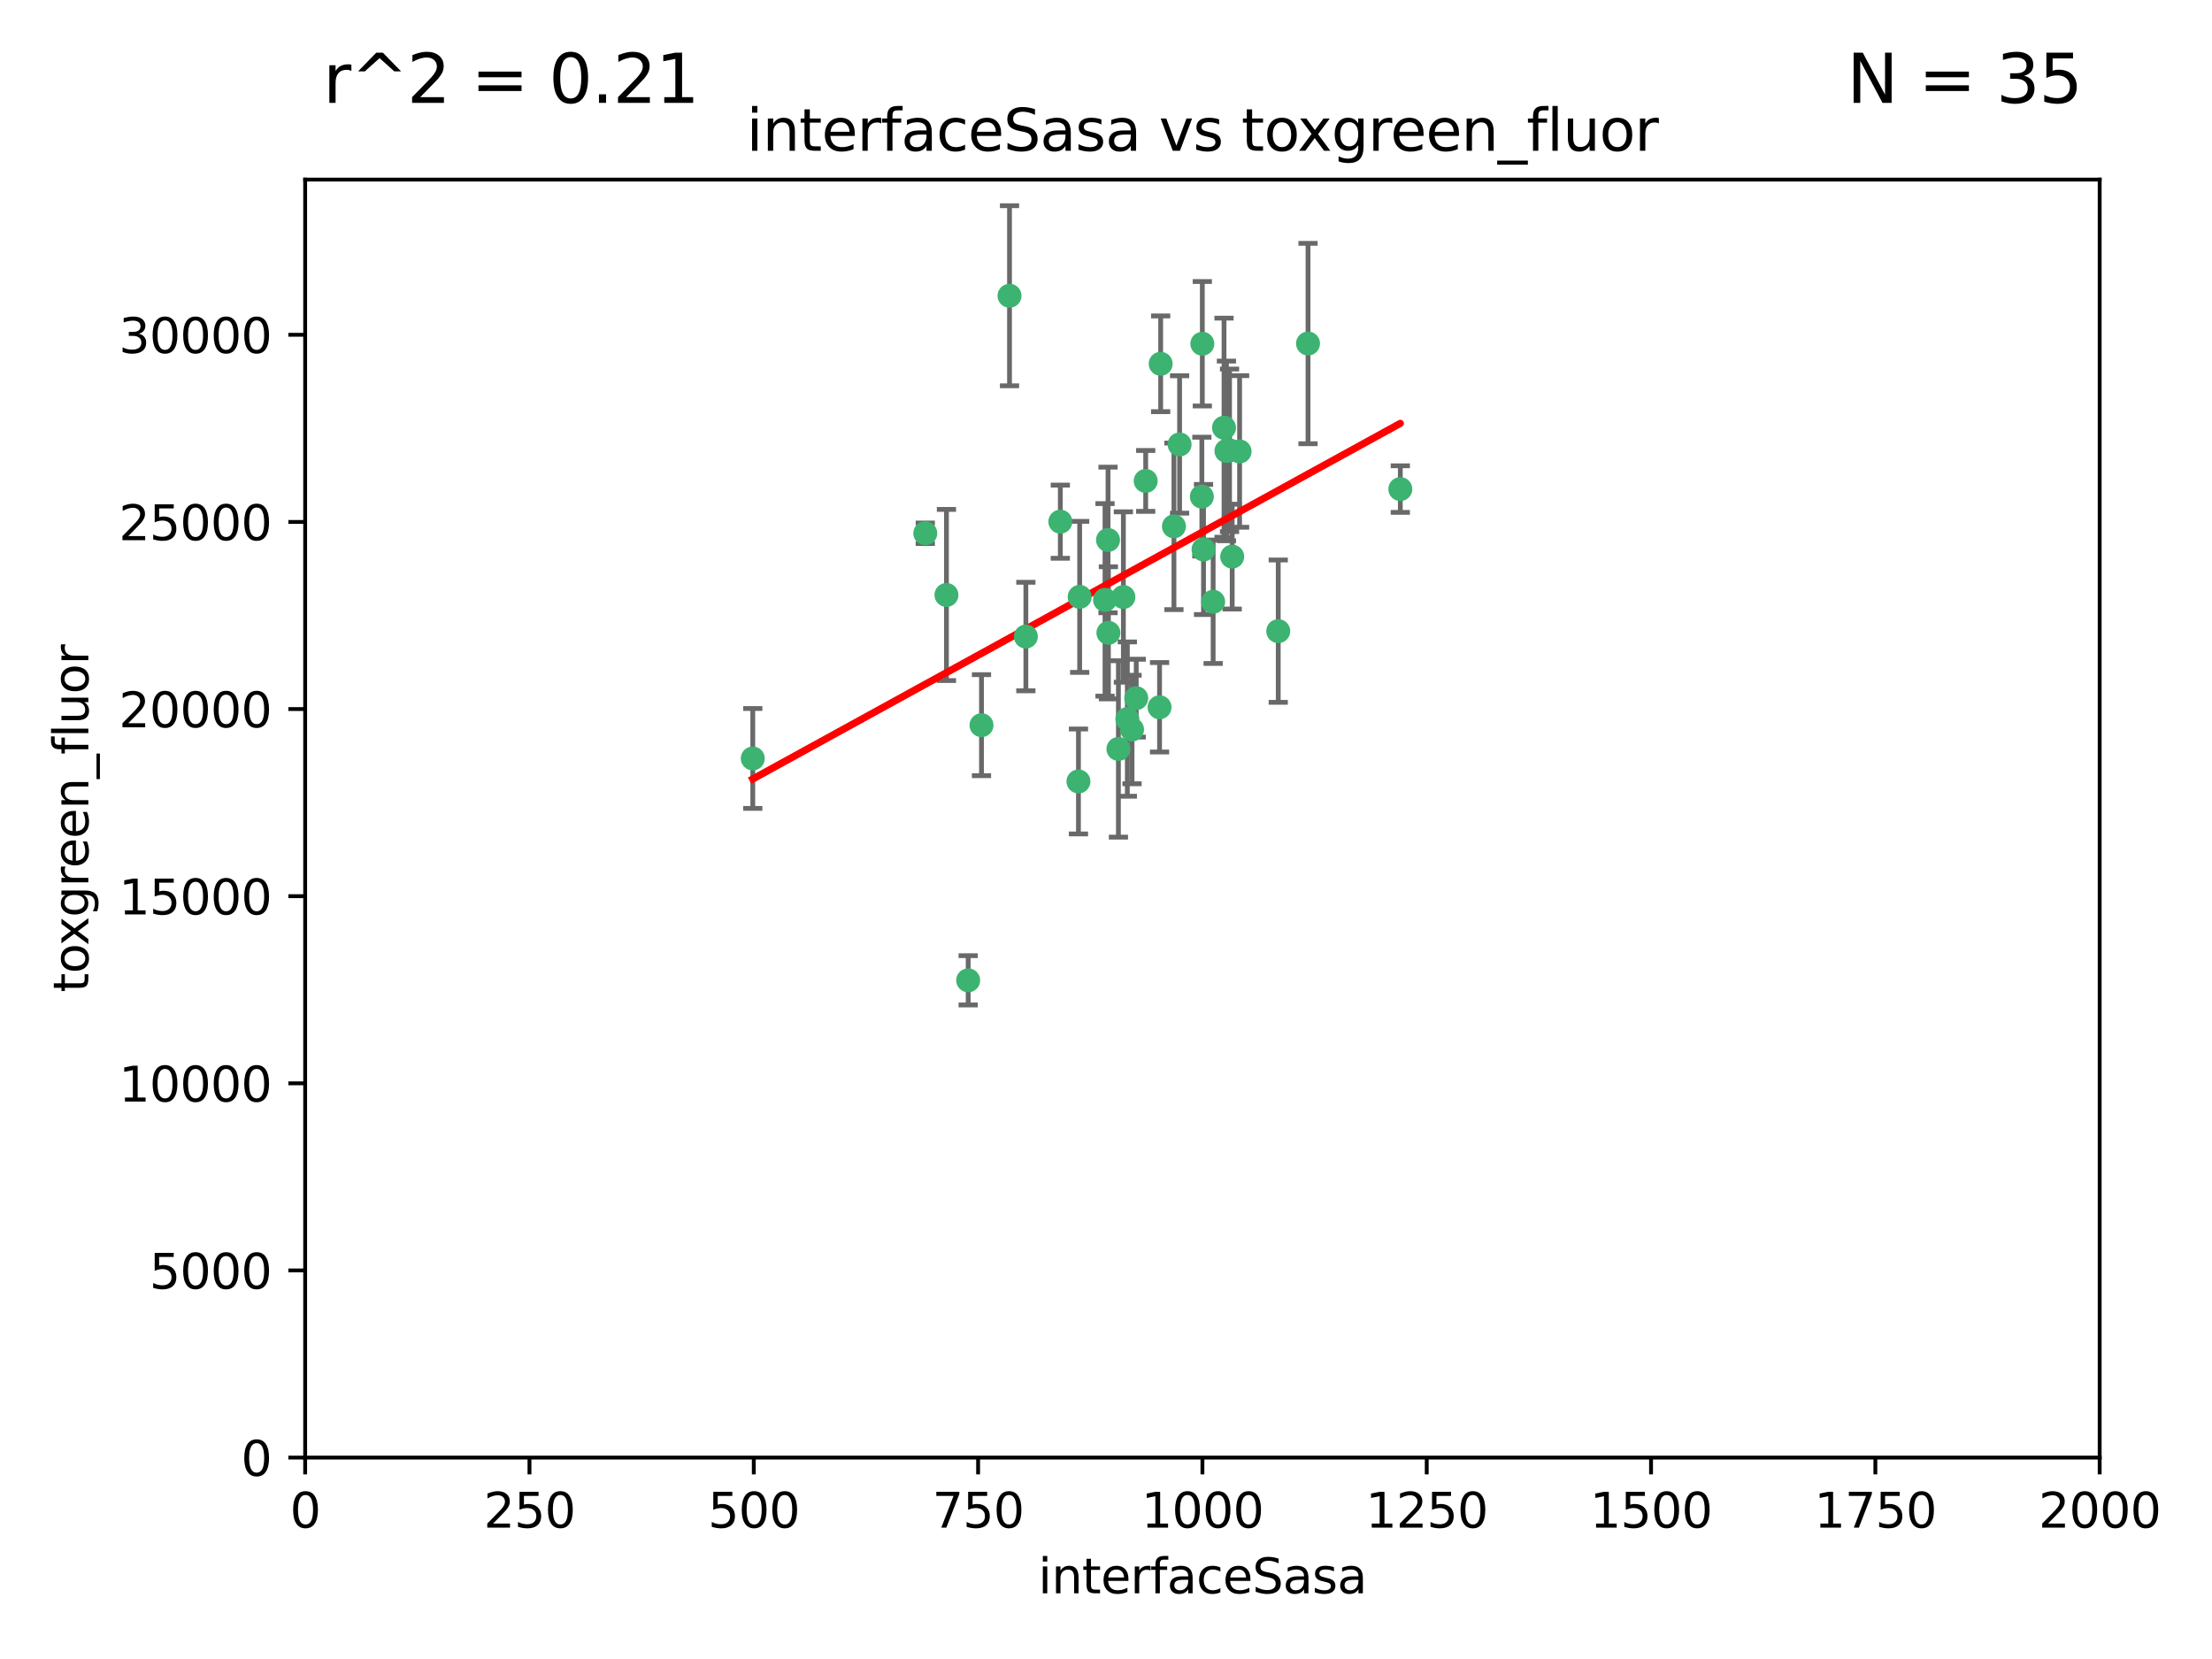 <?xml version="1.0" encoding="utf-8" standalone="no"?>
<!DOCTYPE svg PUBLIC "-//W3C//DTD SVG 1.1//EN"
  "http://www.w3.org/Graphics/SVG/1.1/DTD/svg11.dtd">
<svg xmlns:xlink="http://www.w3.org/1999/xlink" width="460.8pt" height="345.6pt" viewBox="0 0 460.8 345.6" xmlns="http://www.w3.org/2000/svg" version="1.1">
 <defs>
  <style type="text/css">*{stroke-linejoin: round; stroke-linecap: butt}</style>
 </defs>
 <g id="figure_1">
  <g id="patch_1">
   <path d="M 0 345.6 
L 460.8 345.6 
L 460.8 0 
L 0 0 
z
" style="fill: #ffffff"/>
  </g>
  <g id="axes_1">
   <g id="patch_2">
    <path d="M 63.571 303.64 
L 437.4 303.64 
L 437.4 37.411 
L 63.571 37.411 
z
" style="fill: #ffffff"/>
   </g>
   <g id="PathCollection_1">
    <defs>
     <path id="m038faf4e31" d="M 0 1.118 
C 0.297 1.118 0.581 1 0.791 0.791 
C 1 0.581 1.118 0.297 1.118 0 
C 1.118 -0.297 1 -0.581 0.791 -0.791 
C 0.581 -1 0.297 -1.118 0 -1.118 
C -0.297 -1.118 -0.581 -1 -0.791 -0.791 
C -1 -0.581 -1.118 -0.297 -1.118 0 
C -1.118 0.297 -1 0.581 -0.791 0.791 
C -0.581 1 -0.297 1.118 0 1.118 
z
" style="stroke: #3cb371"/>
    </defs>
    <g clip-path="url(#pfa74107f31)">
     <use xlink:href="#m038faf4e31" x="272.484" y="71.562" style="fill: #3cb371; stroke: #3cb371"/>
     <use xlink:href="#m038faf4e31" x="266.28" y="131.48" style="fill: #3cb371; stroke: #3cb371"/>
     <use xlink:href="#m038faf4e31" x="250.716" y="114.467" style="fill: #3cb371; stroke: #3cb371"/>
     <use xlink:href="#m038faf4e31" x="254.987" y="89.097" style="fill: #3cb371; stroke: #3cb371"/>
     <use xlink:href="#m038faf4e31" x="220.886" y="108.676" style="fill: #3cb371; stroke: #3cb371"/>
     <use xlink:href="#m038faf4e31" x="241.787" y="75.786" style="fill: #3cb371; stroke: #3cb371"/>
     <use xlink:href="#m038faf4e31" x="252.721" y="125.356" style="fill: #3cb371; stroke: #3cb371"/>
     <use xlink:href="#m038faf4e31" x="258.229" y="94.046" style="fill: #3cb371; stroke: #3cb371"/>
     <use xlink:href="#m038faf4e31" x="232.987" y="156.019" style="fill: #3cb371; stroke: #3cb371"/>
     <use xlink:href="#m038faf4e31" x="241.557" y="147.335" style="fill: #3cb371; stroke: #3cb371"/>
     <use xlink:href="#m038faf4e31" x="230.194" y="124.965" style="fill: #3cb371; stroke: #3cb371"/>
     <use xlink:href="#m038faf4e31" x="255.489" y="93.933" style="fill: #3cb371; stroke: #3cb371"/>
     <use xlink:href="#m038faf4e31" x="256.689" y="115.953" style="fill: #3cb371; stroke: #3cb371"/>
     <use xlink:href="#m038faf4e31" x="244.553" y="109.646" style="fill: #3cb371; stroke: #3cb371"/>
     <use xlink:href="#m038faf4e31" x="250.368" y="103.453" style="fill: #3cb371; stroke: #3cb371"/>
     <use xlink:href="#m038faf4e31" x="256.134" y="93.812" style="fill: #3cb371; stroke: #3cb371"/>
     <use xlink:href="#m038faf4e31" x="234.02" y="124.367" style="fill: #3cb371; stroke: #3cb371"/>
     <use xlink:href="#m038faf4e31" x="238.669" y="100.184" style="fill: #3cb371; stroke: #3cb371"/>
     <use xlink:href="#m038faf4e31" x="245.731" y="92.588" style="fill: #3cb371; stroke: #3cb371"/>
     <use xlink:href="#m038faf4e31" x="291.711" y="101.886" style="fill: #3cb371; stroke: #3cb371"/>
     <use xlink:href="#m038faf4e31" x="224.916" y="124.337" style="fill: #3cb371; stroke: #3cb371"/>
     <use xlink:href="#m038faf4e31" x="250.465" y="71.61" style="fill: #3cb371; stroke: #3cb371"/>
     <use xlink:href="#m038faf4e31" x="204.462" y="151.067" style="fill: #3cb371; stroke: #3cb371"/>
     <use xlink:href="#m038faf4e31" x="201.688" y="204.22" style="fill: #3cb371; stroke: #3cb371"/>
     <use xlink:href="#m038faf4e31" x="192.753" y="111.087" style="fill: #3cb371; stroke: #3cb371"/>
     <use xlink:href="#m038faf4e31" x="230.822" y="112.487" style="fill: #3cb371; stroke: #3cb371"/>
     <use xlink:href="#m038faf4e31" x="210.301" y="61.614" style="fill: #3cb371; stroke: #3cb371"/>
     <use xlink:href="#m038faf4e31" x="224.662" y="162.792" style="fill: #3cb371; stroke: #3cb371"/>
     <use xlink:href="#m038faf4e31" x="236.699" y="145.439" style="fill: #3cb371; stroke: #3cb371"/>
     <use xlink:href="#m038faf4e31" x="230.901" y="131.829" style="fill: #3cb371; stroke: #3cb371"/>
     <use xlink:href="#m038faf4e31" x="213.706" y="132.603" style="fill: #3cb371; stroke: #3cb371"/>
     <use xlink:href="#m038faf4e31" x="235.826" y="151.97" style="fill: #3cb371; stroke: #3cb371"/>
     <use xlink:href="#m038faf4e31" x="234.846" y="149.795" style="fill: #3cb371; stroke: #3cb371"/>
     <use xlink:href="#m038faf4e31" x="197.163" y="123.943" style="fill: #3cb371; stroke: #3cb371"/>
     <use xlink:href="#m038faf4e31" x="156.817" y="157.999" style="fill: #3cb371; stroke: #3cb371"/>
    </g>
   </g>
   <g id="matplotlib.axis_1">
    <g id="xtick_1">
     <g id="line2d_1">
      <defs>
       <path id="m313c2c0ccc" d="M 0 0 
L 0 3.5 
" style="stroke: #000000; stroke-width: 0.8"/>
      </defs>
      <g>
       <use xlink:href="#m313c2c0ccc" x="63.571" y="303.64" style="stroke: #000000; stroke-width: 0.8"/>
      </g>
     </g>
     <g id="text_1">
      <!-- 0 -->
      <g transform="translate(60.39 318.238)scale(0.1 -0.1)">
       <defs>
        <path id="DejaVuSans-30" d="M 2034 4250 
Q 1547 4250 1301 3770 
Q 1056 3291 1056 2328 
Q 1056 1369 1301 889 
Q 1547 409 2034 409 
Q 2525 409 2770 889 
Q 3016 1369 3016 2328 
Q 3016 3291 2770 3770 
Q 2525 4250 2034 4250 
z
M 2034 4750 
Q 2819 4750 3233 4129 
Q 3647 3509 3647 2328 
Q 3647 1150 3233 529 
Q 2819 -91 2034 -91 
Q 1250 -91 836 529 
Q 422 1150 422 2328 
Q 422 3509 836 4129 
Q 1250 4750 2034 4750 
z
" transform="scale(0.016)"/>
       </defs>
       <use xlink:href="#DejaVuSans-30"/>
      </g>
     </g>
    </g>
    <g id="xtick_2">
     <g id="line2d_2">
      <g>
       <use xlink:href="#m313c2c0ccc" x="110.3" y="303.64" style="stroke: #000000; stroke-width: 0.8"/>
      </g>
     </g>
     <g id="text_2">
      <!-- 250 -->
      <g transform="translate(100.756 318.238)scale(0.1 -0.1)">
       <defs>
        <path id="DejaVuSans-32" d="M 1228 531 
L 3431 531 
L 3431 0 
L 469 0 
L 469 531 
Q 828 903 1448 1529 
Q 2069 2156 2228 2338 
Q 2531 2678 2651 2914 
Q 2772 3150 2772 3378 
Q 2772 3750 2511 3984 
Q 2250 4219 1831 4219 
Q 1534 4219 1204 4116 
Q 875 4013 500 3803 
L 500 4441 
Q 881 4594 1212 4672 
Q 1544 4750 1819 4750 
Q 2544 4750 2975 4387 
Q 3406 4025 3406 3419 
Q 3406 3131 3298 2873 
Q 3191 2616 2906 2266 
Q 2828 2175 2409 1742 
Q 1991 1309 1228 531 
z
" transform="scale(0.016)"/>
        <path id="DejaVuSans-35" d="M 691 4666 
L 3169 4666 
L 3169 4134 
L 1269 4134 
L 1269 2991 
Q 1406 3038 1543 3061 
Q 1681 3084 1819 3084 
Q 2600 3084 3056 2656 
Q 3513 2228 3513 1497 
Q 3513 744 3044 326 
Q 2575 -91 1722 -91 
Q 1428 -91 1123 -41 
Q 819 9 494 109 
L 494 744 
Q 775 591 1075 516 
Q 1375 441 1709 441 
Q 2250 441 2565 725 
Q 2881 1009 2881 1497 
Q 2881 1984 2565 2268 
Q 2250 2553 1709 2553 
Q 1456 2553 1204 2497 
Q 953 2441 691 2322 
L 691 4666 
z
" transform="scale(0.016)"/>
       </defs>
       <use xlink:href="#DejaVuSans-32"/>
       <use xlink:href="#DejaVuSans-35" x="63.623"/>
       <use xlink:href="#DejaVuSans-30" x="127.246"/>
      </g>
     </g>
    </g>
    <g id="xtick_3">
     <g id="line2d_3">
      <g>
       <use xlink:href="#m313c2c0ccc" x="157.028" y="303.64" style="stroke: #000000; stroke-width: 0.8"/>
      </g>
     </g>
     <g id="text_3">
      <!-- 500 -->
      <g transform="translate(147.485 318.238)scale(0.1 -0.1)">
       <use xlink:href="#DejaVuSans-35"/>
       <use xlink:href="#DejaVuSans-30" x="63.623"/>
       <use xlink:href="#DejaVuSans-30" x="127.246"/>
      </g>
     </g>
    </g>
    <g id="xtick_4">
     <g id="line2d_4">
      <g>
       <use xlink:href="#m313c2c0ccc" x="203.757" y="303.64" style="stroke: #000000; stroke-width: 0.8"/>
      </g>
     </g>
     <g id="text_4">
      <!-- 750 -->
      <g transform="translate(194.213 318.238)scale(0.1 -0.1)">
       <defs>
        <path id="DejaVuSans-37" d="M 525 4666 
L 3525 4666 
L 3525 4397 
L 1831 0 
L 1172 0 
L 2766 4134 
L 525 4134 
L 525 4666 
z
" transform="scale(0.016)"/>
       </defs>
       <use xlink:href="#DejaVuSans-37"/>
       <use xlink:href="#DejaVuSans-35" x="63.623"/>
       <use xlink:href="#DejaVuSans-30" x="127.246"/>
      </g>
     </g>
    </g>
    <g id="xtick_5">
     <g id="line2d_5">
      <g>
       <use xlink:href="#m313c2c0ccc" x="250.486" y="303.64" style="stroke: #000000; stroke-width: 0.8"/>
      </g>
     </g>
     <g id="text_5">
      <!-- 1000 -->
      <g transform="translate(237.761 318.238)scale(0.1 -0.1)">
       <defs>
        <path id="DejaVuSans-31" d="M 794 531 
L 1825 531 
L 1825 4091 
L 703 3866 
L 703 4441 
L 1819 4666 
L 2450 4666 
L 2450 531 
L 3481 531 
L 3481 0 
L 794 0 
L 794 531 
z
" transform="scale(0.016)"/>
       </defs>
       <use xlink:href="#DejaVuSans-31"/>
       <use xlink:href="#DejaVuSans-30" x="63.623"/>
       <use xlink:href="#DejaVuSans-30" x="127.246"/>
       <use xlink:href="#DejaVuSans-30" x="190.869"/>
      </g>
     </g>
    </g>
    <g id="xtick_6">
     <g id="line2d_6">
      <g>
       <use xlink:href="#m313c2c0ccc" x="297.214" y="303.64" style="stroke: #000000; stroke-width: 0.8"/>
      </g>
     </g>
     <g id="text_6">
      <!-- 1250 -->
      <g transform="translate(284.489 318.238)scale(0.1 -0.1)">
       <use xlink:href="#DejaVuSans-31"/>
       <use xlink:href="#DejaVuSans-32" x="63.623"/>
       <use xlink:href="#DejaVuSans-35" x="127.246"/>
       <use xlink:href="#DejaVuSans-30" x="190.869"/>
      </g>
     </g>
    </g>
    <g id="xtick_7">
     <g id="line2d_7">
      <g>
       <use xlink:href="#m313c2c0ccc" x="343.943" y="303.64" style="stroke: #000000; stroke-width: 0.8"/>
      </g>
     </g>
     <g id="text_7">
      <!-- 1500 -->
      <g transform="translate(331.218 318.238)scale(0.1 -0.1)">
       <use xlink:href="#DejaVuSans-31"/>
       <use xlink:href="#DejaVuSans-35" x="63.623"/>
       <use xlink:href="#DejaVuSans-30" x="127.246"/>
       <use xlink:href="#DejaVuSans-30" x="190.869"/>
      </g>
     </g>
    </g>
    <g id="xtick_8">
     <g id="line2d_8">
      <g>
       <use xlink:href="#m313c2c0ccc" x="390.671" y="303.64" style="stroke: #000000; stroke-width: 0.8"/>
      </g>
     </g>
     <g id="text_8">
      <!-- 1750 -->
      <g transform="translate(377.946 318.238)scale(0.1 -0.1)">
       <use xlink:href="#DejaVuSans-31"/>
       <use xlink:href="#DejaVuSans-37" x="63.623"/>
       <use xlink:href="#DejaVuSans-35" x="127.246"/>
       <use xlink:href="#DejaVuSans-30" x="190.869"/>
      </g>
     </g>
    </g>
    <g id="xtick_9">
     <g id="line2d_9">
      <g>
       <use xlink:href="#m313c2c0ccc" x="437.4" y="303.64" style="stroke: #000000; stroke-width: 0.8"/>
      </g>
     </g>
     <g id="text_9">
      <!-- 2000 -->
      <g transform="translate(424.675 318.238)scale(0.1 -0.1)">
       <use xlink:href="#DejaVuSans-32"/>
       <use xlink:href="#DejaVuSans-30" x="63.623"/>
       <use xlink:href="#DejaVuSans-30" x="127.246"/>
       <use xlink:href="#DejaVuSans-30" x="190.869"/>
      </g>
     </g>
    </g>
    <g id="text_10">
     <!-- interfaceSasa -->
     <g transform="translate(216.279 331.917)scale(0.1 -0.1)">
      <defs>
       <path id="DejaVuSans-69" d="M 603 3500 
L 1178 3500 
L 1178 0 
L 603 0 
L 603 3500 
z
M 603 4863 
L 1178 4863 
L 1178 4134 
L 603 4134 
L 603 4863 
z
" transform="scale(0.016)"/>
       <path id="DejaVuSans-6e" d="M 3513 2113 
L 3513 0 
L 2938 0 
L 2938 2094 
Q 2938 2591 2744 2837 
Q 2550 3084 2163 3084 
Q 1697 3084 1428 2787 
Q 1159 2491 1159 1978 
L 1159 0 
L 581 0 
L 581 3500 
L 1159 3500 
L 1159 2956 
Q 1366 3272 1645 3428 
Q 1925 3584 2291 3584 
Q 2894 3584 3203 3211 
Q 3513 2838 3513 2113 
z
" transform="scale(0.016)"/>
       <path id="DejaVuSans-74" d="M 1172 4494 
L 1172 3500 
L 2356 3500 
L 2356 3053 
L 1172 3053 
L 1172 1153 
Q 1172 725 1289 603 
Q 1406 481 1766 481 
L 2356 481 
L 2356 0 
L 1766 0 
Q 1100 0 847 248 
Q 594 497 594 1153 
L 594 3053 
L 172 3053 
L 172 3500 
L 594 3500 
L 594 4494 
L 1172 4494 
z
" transform="scale(0.016)"/>
       <path id="DejaVuSans-65" d="M 3597 1894 
L 3597 1613 
L 953 1613 
Q 991 1019 1311 708 
Q 1631 397 2203 397 
Q 2534 397 2845 478 
Q 3156 559 3463 722 
L 3463 178 
Q 3153 47 2828 -22 
Q 2503 -91 2169 -91 
Q 1331 -91 842 396 
Q 353 884 353 1716 
Q 353 2575 817 3079 
Q 1281 3584 2069 3584 
Q 2775 3584 3186 3129 
Q 3597 2675 3597 1894 
z
M 3022 2063 
Q 3016 2534 2758 2815 
Q 2500 3097 2075 3097 
Q 1594 3097 1305 2825 
Q 1016 2553 972 2059 
L 3022 2063 
z
" transform="scale(0.016)"/>
       <path id="DejaVuSans-72" d="M 2631 2963 
Q 2534 3019 2420 3045 
Q 2306 3072 2169 3072 
Q 1681 3072 1420 2755 
Q 1159 2438 1159 1844 
L 1159 0 
L 581 0 
L 581 3500 
L 1159 3500 
L 1159 2956 
Q 1341 3275 1631 3429 
Q 1922 3584 2338 3584 
Q 2397 3584 2469 3576 
Q 2541 3569 2628 3553 
L 2631 2963 
z
" transform="scale(0.016)"/>
       <path id="DejaVuSans-66" d="M 2375 4863 
L 2375 4384 
L 1825 4384 
Q 1516 4384 1395 4259 
Q 1275 4134 1275 3809 
L 1275 3500 
L 2222 3500 
L 2222 3053 
L 1275 3053 
L 1275 0 
L 697 0 
L 697 3053 
L 147 3053 
L 147 3500 
L 697 3500 
L 697 3744 
Q 697 4328 969 4595 
Q 1241 4863 1831 4863 
L 2375 4863 
z
" transform="scale(0.016)"/>
       <path id="DejaVuSans-61" d="M 2194 1759 
Q 1497 1759 1228 1600 
Q 959 1441 959 1056 
Q 959 750 1161 570 
Q 1363 391 1709 391 
Q 2188 391 2477 730 
Q 2766 1069 2766 1631 
L 2766 1759 
L 2194 1759 
z
M 3341 1997 
L 3341 0 
L 2766 0 
L 2766 531 
Q 2569 213 2275 61 
Q 1981 -91 1556 -91 
Q 1019 -91 701 211 
Q 384 513 384 1019 
Q 384 1609 779 1909 
Q 1175 2209 1959 2209 
L 2766 2209 
L 2766 2266 
Q 2766 2663 2505 2880 
Q 2244 3097 1772 3097 
Q 1472 3097 1187 3025 
Q 903 2953 641 2809 
L 641 3341 
Q 956 3463 1253 3523 
Q 1550 3584 1831 3584 
Q 2591 3584 2966 3190 
Q 3341 2797 3341 1997 
z
" transform="scale(0.016)"/>
       <path id="DejaVuSans-63" d="M 3122 3366 
L 3122 2828 
Q 2878 2963 2633 3030 
Q 2388 3097 2138 3097 
Q 1578 3097 1268 2742 
Q 959 2388 959 1747 
Q 959 1106 1268 751 
Q 1578 397 2138 397 
Q 2388 397 2633 464 
Q 2878 531 3122 666 
L 3122 134 
Q 2881 22 2623 -34 
Q 2366 -91 2075 -91 
Q 1284 -91 818 406 
Q 353 903 353 1747 
Q 353 2603 823 3093 
Q 1294 3584 2113 3584 
Q 2378 3584 2631 3529 
Q 2884 3475 3122 3366 
z
" transform="scale(0.016)"/>
       <path id="DejaVuSans-53" d="M 3425 4513 
L 3425 3897 
Q 3066 4069 2747 4153 
Q 2428 4238 2131 4238 
Q 1616 4238 1336 4038 
Q 1056 3838 1056 3469 
Q 1056 3159 1242 3001 
Q 1428 2844 1947 2747 
L 2328 2669 
Q 3034 2534 3370 2195 
Q 3706 1856 3706 1288 
Q 3706 609 3251 259 
Q 2797 -91 1919 -91 
Q 1588 -91 1214 -16 
Q 841 59 441 206 
L 441 856 
Q 825 641 1194 531 
Q 1563 422 1919 422 
Q 2459 422 2753 634 
Q 3047 847 3047 1241 
Q 3047 1584 2836 1778 
Q 2625 1972 2144 2069 
L 1759 2144 
Q 1053 2284 737 2584 
Q 422 2884 422 3419 
Q 422 4038 858 4394 
Q 1294 4750 2059 4750 
Q 2388 4750 2728 4690 
Q 3069 4631 3425 4513 
z
" transform="scale(0.016)"/>
       <path id="DejaVuSans-73" d="M 2834 3397 
L 2834 2853 
Q 2591 2978 2328 3040 
Q 2066 3103 1784 3103 
Q 1356 3103 1142 2972 
Q 928 2841 928 2578 
Q 928 2378 1081 2264 
Q 1234 2150 1697 2047 
L 1894 2003 
Q 2506 1872 2764 1633 
Q 3022 1394 3022 966 
Q 3022 478 2636 193 
Q 2250 -91 1575 -91 
Q 1294 -91 989 -36 
Q 684 19 347 128 
L 347 722 
Q 666 556 975 473 
Q 1284 391 1588 391 
Q 1994 391 2212 530 
Q 2431 669 2431 922 
Q 2431 1156 2273 1281 
Q 2116 1406 1581 1522 
L 1381 1569 
Q 847 1681 609 1914 
Q 372 2147 372 2553 
Q 372 3047 722 3315 
Q 1072 3584 1716 3584 
Q 2034 3584 2315 3537 
Q 2597 3491 2834 3397 
z
" transform="scale(0.016)"/>
      </defs>
      <use xlink:href="#DejaVuSans-69"/>
      <use xlink:href="#DejaVuSans-6e" x="27.783"/>
      <use xlink:href="#DejaVuSans-74" x="91.162"/>
      <use xlink:href="#DejaVuSans-65" x="130.371"/>
      <use xlink:href="#DejaVuSans-72" x="191.895"/>
      <use xlink:href="#DejaVuSans-66" x="233.008"/>
      <use xlink:href="#DejaVuSans-61" x="268.213"/>
      <use xlink:href="#DejaVuSans-63" x="329.492"/>
      <use xlink:href="#DejaVuSans-65" x="384.473"/>
      <use xlink:href="#DejaVuSans-53" x="445.996"/>
      <use xlink:href="#DejaVuSans-61" x="509.473"/>
      <use xlink:href="#DejaVuSans-73" x="570.752"/>
      <use xlink:href="#DejaVuSans-61" x="622.852"/>
     </g>
    </g>
   </g>
   <g id="matplotlib.axis_2">
    <g id="ytick_1">
     <g id="line2d_10">
      <defs>
       <path id="m4c011e6e98" d="M 0 0 
L -3.5 0 
" style="stroke: #000000; stroke-width: 0.8"/>
      </defs>
      <g>
       <use xlink:href="#m4c011e6e98" x="63.571" y="303.64" style="stroke: #000000; stroke-width: 0.8"/>
      </g>
     </g>
     <g id="text_11">
      <!-- 0 -->
      <g transform="translate(50.209 307.439)scale(0.1 -0.1)">
       <use xlink:href="#DejaVuSans-30"/>
      </g>
     </g>
    </g>
    <g id="ytick_2">
     <g id="line2d_11">
      <g>
       <use xlink:href="#m4c011e6e98" x="63.571" y="264.657" style="stroke: #000000; stroke-width: 0.8"/>
      </g>
     </g>
     <g id="text_12">
      <!-- 5000 -->
      <g transform="translate(31.121 268.457)scale(0.1 -0.1)">
       <use xlink:href="#DejaVuSans-35"/>
       <use xlink:href="#DejaVuSans-30" x="63.623"/>
       <use xlink:href="#DejaVuSans-30" x="127.246"/>
       <use xlink:href="#DejaVuSans-30" x="190.869"/>
      </g>
     </g>
    </g>
    <g id="ytick_3">
     <g id="line2d_12">
      <g>
       <use xlink:href="#m4c011e6e98" x="63.571" y="225.675" style="stroke: #000000; stroke-width: 0.8"/>
      </g>
     </g>
     <g id="text_13">
      <!-- 10000 -->
      <g transform="translate(24.759 229.474)scale(0.1 -0.1)">
       <use xlink:href="#DejaVuSans-31"/>
       <use xlink:href="#DejaVuSans-30" x="63.623"/>
       <use xlink:href="#DejaVuSans-30" x="127.246"/>
       <use xlink:href="#DejaVuSans-30" x="190.869"/>
       <use xlink:href="#DejaVuSans-30" x="254.492"/>
      </g>
     </g>
    </g>
    <g id="ytick_4">
     <g id="line2d_13">
      <g>
       <use xlink:href="#m4c011e6e98" x="63.571" y="186.692" style="stroke: #000000; stroke-width: 0.8"/>
      </g>
     </g>
     <g id="text_14">
      <!-- 15000 -->
      <g transform="translate(24.759 190.492)scale(0.1 -0.1)">
       <use xlink:href="#DejaVuSans-31"/>
       <use xlink:href="#DejaVuSans-35" x="63.623"/>
       <use xlink:href="#DejaVuSans-30" x="127.246"/>
       <use xlink:href="#DejaVuSans-30" x="190.869"/>
       <use xlink:href="#DejaVuSans-30" x="254.492"/>
      </g>
     </g>
    </g>
    <g id="ytick_5">
     <g id="line2d_14">
      <g>
       <use xlink:href="#m4c011e6e98" x="63.571" y="147.71" style="stroke: #000000; stroke-width: 0.8"/>
      </g>
     </g>
     <g id="text_15">
      <!-- 20000 -->
      <g transform="translate(24.759 151.509)scale(0.1 -0.1)">
       <use xlink:href="#DejaVuSans-32"/>
       <use xlink:href="#DejaVuSans-30" x="63.623"/>
       <use xlink:href="#DejaVuSans-30" x="127.246"/>
       <use xlink:href="#DejaVuSans-30" x="190.869"/>
       <use xlink:href="#DejaVuSans-30" x="254.492"/>
      </g>
     </g>
    </g>
    <g id="ytick_6">
     <g id="line2d_15">
      <g>
       <use xlink:href="#m4c011e6e98" x="63.571" y="108.727" style="stroke: #000000; stroke-width: 0.8"/>
      </g>
     </g>
     <g id="text_16">
      <!-- 25000 -->
      <g transform="translate(24.759 112.527)scale(0.1 -0.1)">
       <use xlink:href="#DejaVuSans-32"/>
       <use xlink:href="#DejaVuSans-35" x="63.623"/>
       <use xlink:href="#DejaVuSans-30" x="127.246"/>
       <use xlink:href="#DejaVuSans-30" x="190.869"/>
       <use xlink:href="#DejaVuSans-30" x="254.492"/>
      </g>
     </g>
    </g>
    <g id="ytick_7">
     <g id="line2d_16">
      <g>
       <use xlink:href="#m4c011e6e98" x="63.571" y="69.745" style="stroke: #000000; stroke-width: 0.8"/>
      </g>
     </g>
     <g id="text_17">
      <!-- 30000 -->
      <g transform="translate(24.759 73.544)scale(0.1 -0.1)">
       <defs>
        <path id="DejaVuSans-33" d="M 2597 2516 
Q 3050 2419 3304 2112 
Q 3559 1806 3559 1356 
Q 3559 666 3084 287 
Q 2609 -91 1734 -91 
Q 1441 -91 1130 -33 
Q 819 25 488 141 
L 488 750 
Q 750 597 1062 519 
Q 1375 441 1716 441 
Q 2309 441 2620 675 
Q 2931 909 2931 1356 
Q 2931 1769 2642 2001 
Q 2353 2234 1838 2234 
L 1294 2234 
L 1294 2753 
L 1863 2753 
Q 2328 2753 2575 2939 
Q 2822 3125 2822 3475 
Q 2822 3834 2567 4026 
Q 2313 4219 1838 4219 
Q 1578 4219 1281 4162 
Q 984 4106 628 3988 
L 628 4550 
Q 988 4650 1302 4700 
Q 1616 4750 1894 4750 
Q 2613 4750 3031 4423 
Q 3450 4097 3450 3541 
Q 3450 3153 3228 2886 
Q 3006 2619 2597 2516 
z
" transform="scale(0.016)"/>
       </defs>
       <use xlink:href="#DejaVuSans-33"/>
       <use xlink:href="#DejaVuSans-30" x="63.623"/>
       <use xlink:href="#DejaVuSans-30" x="127.246"/>
       <use xlink:href="#DejaVuSans-30" x="190.869"/>
       <use xlink:href="#DejaVuSans-30" x="254.492"/>
      </g>
     </g>
    </g>
    <g id="text_18">
     <!-- toxgreen_fluor -->
     <g transform="translate(18.401 206.72)rotate(-90)scale(0.1 -0.1)">
      <defs>
       <path id="DejaVuSans-6f" d="M 1959 3097 
Q 1497 3097 1228 2736 
Q 959 2375 959 1747 
Q 959 1119 1226 758 
Q 1494 397 1959 397 
Q 2419 397 2687 759 
Q 2956 1122 2956 1747 
Q 2956 2369 2687 2733 
Q 2419 3097 1959 3097 
z
M 1959 3584 
Q 2709 3584 3137 3096 
Q 3566 2609 3566 1747 
Q 3566 888 3137 398 
Q 2709 -91 1959 -91 
Q 1206 -91 779 398 
Q 353 888 353 1747 
Q 353 2609 779 3096 
Q 1206 3584 1959 3584 
z
" transform="scale(0.016)"/>
       <path id="DejaVuSans-78" d="M 3513 3500 
L 2247 1797 
L 3578 0 
L 2900 0 
L 1881 1375 
L 863 0 
L 184 0 
L 1544 1831 
L 300 3500 
L 978 3500 
L 1906 2253 
L 2834 3500 
L 3513 3500 
z
" transform="scale(0.016)"/>
       <path id="DejaVuSans-67" d="M 2906 1791 
Q 2906 2416 2648 2759 
Q 2391 3103 1925 3103 
Q 1463 3103 1205 2759 
Q 947 2416 947 1791 
Q 947 1169 1205 825 
Q 1463 481 1925 481 
Q 2391 481 2648 825 
Q 2906 1169 2906 1791 
z
M 3481 434 
Q 3481 -459 3084 -895 
Q 2688 -1331 1869 -1331 
Q 1566 -1331 1297 -1286 
Q 1028 -1241 775 -1147 
L 775 -588 
Q 1028 -725 1275 -790 
Q 1522 -856 1778 -856 
Q 2344 -856 2625 -561 
Q 2906 -266 2906 331 
L 2906 616 
Q 2728 306 2450 153 
Q 2172 0 1784 0 
Q 1141 0 747 490 
Q 353 981 353 1791 
Q 353 2603 747 3093 
Q 1141 3584 1784 3584 
Q 2172 3584 2450 3431 
Q 2728 3278 2906 2969 
L 2906 3500 
L 3481 3500 
L 3481 434 
z
" transform="scale(0.016)"/>
       <path id="DejaVuSans-5f" d="M 3263 -1063 
L 3263 -1509 
L -63 -1509 
L -63 -1063 
L 3263 -1063 
z
" transform="scale(0.016)"/>
       <path id="DejaVuSans-6c" d="M 603 4863 
L 1178 4863 
L 1178 0 
L 603 0 
L 603 4863 
z
" transform="scale(0.016)"/>
       <path id="DejaVuSans-75" d="M 544 1381 
L 544 3500 
L 1119 3500 
L 1119 1403 
Q 1119 906 1312 657 
Q 1506 409 1894 409 
Q 2359 409 2629 706 
Q 2900 1003 2900 1516 
L 2900 3500 
L 3475 3500 
L 3475 0 
L 2900 0 
L 2900 538 
Q 2691 219 2414 64 
Q 2138 -91 1772 -91 
Q 1169 -91 856 284 
Q 544 659 544 1381 
z
M 1991 3584 
L 1991 3584 
z
" transform="scale(0.016)"/>
      </defs>
      <use xlink:href="#DejaVuSans-74"/>
      <use xlink:href="#DejaVuSans-6f" x="39.209"/>
      <use xlink:href="#DejaVuSans-78" x="97.266"/>
      <use xlink:href="#DejaVuSans-67" x="156.445"/>
      <use xlink:href="#DejaVuSans-72" x="219.922"/>
      <use xlink:href="#DejaVuSans-65" x="258.785"/>
      <use xlink:href="#DejaVuSans-65" x="320.309"/>
      <use xlink:href="#DejaVuSans-6e" x="381.832"/>
      <use xlink:href="#DejaVuSans-5f" x="445.211"/>
      <use xlink:href="#DejaVuSans-66" x="495.211"/>
      <use xlink:href="#DejaVuSans-6c" x="530.416"/>
      <use xlink:href="#DejaVuSans-75" x="558.199"/>
      <use xlink:href="#DejaVuSans-6f" x="621.578"/>
      <use xlink:href="#DejaVuSans-72" x="682.76"/>
     </g>
    </g>
   </g>
   <g id="LineCollection_1">
    <path d="M 272.484 92.434 
L 272.484 50.691 
" clip-path="url(#pfa74107f31)" style="fill: none; stroke: #696969"/>
    <path d="M 266.28 146.307 
L 266.28 116.654 
" clip-path="url(#pfa74107f31)" style="fill: none; stroke: #696969"/>
    <path d="M 250.716 128.017 
L 250.716 100.917 
" clip-path="url(#pfa74107f31)" style="fill: none; stroke: #696969"/>
    <path d="M 254.987 111.917 
L 254.987 66.277 
" clip-path="url(#pfa74107f31)" style="fill: none; stroke: #696969"/>
    <path d="M 220.886 116.296 
L 220.886 101.057 
" clip-path="url(#pfa74107f31)" style="fill: none; stroke: #696969"/>
    <path d="M 241.787 85.756 
L 241.787 65.815 
" clip-path="url(#pfa74107f31)" style="fill: none; stroke: #696969"/>
    <path d="M 252.721 138.211 
L 252.721 112.501 
" clip-path="url(#pfa74107f31)" style="fill: none; stroke: #696969"/>
    <path d="M 258.229 109.836 
L 258.229 78.257 
" clip-path="url(#pfa74107f31)" style="fill: none; stroke: #696969"/>
    <path d="M 232.987 174.39 
L 232.987 137.647 
" clip-path="url(#pfa74107f31)" style="fill: none; stroke: #696969"/>
    <path d="M 241.557 156.65 
L 241.557 138.02 
" clip-path="url(#pfa74107f31)" style="fill: none; stroke: #696969"/>
    <path d="M 230.194 145.018 
L 230.194 104.912 
" clip-path="url(#pfa74107f31)" style="fill: none; stroke: #696969"/>
    <path d="M 255.489 112.649 
L 255.489 75.218 
" clip-path="url(#pfa74107f31)" style="fill: none; stroke: #696969"/>
    <path d="M 256.689 126.872 
L 256.689 105.035 
" clip-path="url(#pfa74107f31)" style="fill: none; stroke: #696969"/>
    <path d="M 244.553 126.988 
L 244.553 92.305 
" clip-path="url(#pfa74107f31)" style="fill: none; stroke: #696969"/>
    <path d="M 250.368 115.826 
L 250.368 91.08 
" clip-path="url(#pfa74107f31)" style="fill: none; stroke: #696969"/>
    <path d="M 256.134 110.745 
L 256.134 76.878 
" clip-path="url(#pfa74107f31)" style="fill: none; stroke: #696969"/>
    <path d="M 234.02 142.114 
L 234.02 106.621 
" clip-path="url(#pfa74107f31)" style="fill: none; stroke: #696969"/>
    <path d="M 238.669 106.525 
L 238.669 93.844 
" clip-path="url(#pfa74107f31)" style="fill: none; stroke: #696969"/>
    <path d="M 245.731 106.902 
L 245.731 78.274 
" clip-path="url(#pfa74107f31)" style="fill: none; stroke: #696969"/>
    <path d="M 291.711 106.741 
L 291.711 97.032 
" clip-path="url(#pfa74107f31)" style="fill: none; stroke: #696969"/>
    <path d="M 224.916 140.07 
L 224.916 108.604 
" clip-path="url(#pfa74107f31)" style="fill: none; stroke: #696969"/>
    <path d="M 250.465 84.576 
L 250.465 58.645 
" clip-path="url(#pfa74107f31)" style="fill: none; stroke: #696969"/>
    <path d="M 204.462 161.588 
L 204.462 140.547 
" clip-path="url(#pfa74107f31)" style="fill: none; stroke: #696969"/>
    <path d="M 201.688 209.352 
L 201.688 199.087 
" clip-path="url(#pfa74107f31)" style="fill: none; stroke: #696969"/>
    <path d="M 192.753 113.226 
L 192.753 108.949 
" clip-path="url(#pfa74107f31)" style="fill: none; stroke: #696969"/>
    <path d="M 230.822 127.655 
L 230.822 97.319 
" clip-path="url(#pfa74107f31)" style="fill: none; stroke: #696969"/>
    <path d="M 210.301 80.373 
L 210.301 42.855 
" clip-path="url(#pfa74107f31)" style="fill: none; stroke: #696969"/>
    <path d="M 224.662 173.718 
L 224.662 151.865 
" clip-path="url(#pfa74107f31)" style="fill: none; stroke: #696969"/>
    <path d="M 236.699 153.546 
L 236.699 137.331 
" clip-path="url(#pfa74107f31)" style="fill: none; stroke: #696969"/>
    <path d="M 230.901 145.591 
L 230.901 118.067 
" clip-path="url(#pfa74107f31)" style="fill: none; stroke: #696969"/>
    <path d="M 213.706 143.904 
L 213.706 121.303 
" clip-path="url(#pfa74107f31)" style="fill: none; stroke: #696969"/>
    <path d="M 235.826 163.271 
L 235.826 140.669 
" clip-path="url(#pfa74107f31)" style="fill: none; stroke: #696969"/>
    <path d="M 234.846 165.867 
L 234.846 133.723 
" clip-path="url(#pfa74107f31)" style="fill: none; stroke: #696969"/>
    <path d="M 197.163 141.769 
L 197.163 106.117 
" clip-path="url(#pfa74107f31)" style="fill: none; stroke: #696969"/>
    <path d="M 156.817 168.403 
L 156.817 147.594 
" clip-path="url(#pfa74107f31)" style="fill: none; stroke: #696969"/>
   </g>
   <g id="line2d_17">
    <defs>
     <path id="mb02236a24a" d="M 2 0 
L -2 -0 
" style="stroke: #696969"/>
    </defs>
    <g clip-path="url(#pfa74107f31)">
     <use xlink:href="#mb02236a24a" x="272.484" y="92.434" style="fill: #696969; stroke: #696969"/>
     <use xlink:href="#mb02236a24a" x="266.28" y="146.307" style="fill: #696969; stroke: #696969"/>
     <use xlink:href="#mb02236a24a" x="250.716" y="128.017" style="fill: #696969; stroke: #696969"/>
     <use xlink:href="#mb02236a24a" x="254.987" y="111.917" style="fill: #696969; stroke: #696969"/>
     <use xlink:href="#mb02236a24a" x="220.886" y="116.296" style="fill: #696969; stroke: #696969"/>
     <use xlink:href="#mb02236a24a" x="241.787" y="85.756" style="fill: #696969; stroke: #696969"/>
     <use xlink:href="#mb02236a24a" x="252.721" y="138.211" style="fill: #696969; stroke: #696969"/>
     <use xlink:href="#mb02236a24a" x="258.229" y="109.836" style="fill: #696969; stroke: #696969"/>
     <use xlink:href="#mb02236a24a" x="232.987" y="174.39" style="fill: #696969; stroke: #696969"/>
     <use xlink:href="#mb02236a24a" x="241.557" y="156.65" style="fill: #696969; stroke: #696969"/>
     <use xlink:href="#mb02236a24a" x="230.194" y="145.018" style="fill: #696969; stroke: #696969"/>
     <use xlink:href="#mb02236a24a" x="255.489" y="112.649" style="fill: #696969; stroke: #696969"/>
     <use xlink:href="#mb02236a24a" x="256.689" y="126.872" style="fill: #696969; stroke: #696969"/>
     <use xlink:href="#mb02236a24a" x="244.553" y="126.988" style="fill: #696969; stroke: #696969"/>
     <use xlink:href="#mb02236a24a" x="250.368" y="115.826" style="fill: #696969; stroke: #696969"/>
     <use xlink:href="#mb02236a24a" x="256.134" y="110.745" style="fill: #696969; stroke: #696969"/>
     <use xlink:href="#mb02236a24a" x="234.02" y="142.114" style="fill: #696969; stroke: #696969"/>
     <use xlink:href="#mb02236a24a" x="238.669" y="106.525" style="fill: #696969; stroke: #696969"/>
     <use xlink:href="#mb02236a24a" x="245.731" y="106.902" style="fill: #696969; stroke: #696969"/>
     <use xlink:href="#mb02236a24a" x="291.711" y="106.741" style="fill: #696969; stroke: #696969"/>
     <use xlink:href="#mb02236a24a" x="224.916" y="140.07" style="fill: #696969; stroke: #696969"/>
     <use xlink:href="#mb02236a24a" x="250.465" y="84.576" style="fill: #696969; stroke: #696969"/>
     <use xlink:href="#mb02236a24a" x="204.462" y="161.588" style="fill: #696969; stroke: #696969"/>
     <use xlink:href="#mb02236a24a" x="201.688" y="209.352" style="fill: #696969; stroke: #696969"/>
     <use xlink:href="#mb02236a24a" x="192.753" y="113.226" style="fill: #696969; stroke: #696969"/>
     <use xlink:href="#mb02236a24a" x="230.822" y="127.655" style="fill: #696969; stroke: #696969"/>
     <use xlink:href="#mb02236a24a" x="210.301" y="80.373" style="fill: #696969; stroke: #696969"/>
     <use xlink:href="#mb02236a24a" x="224.662" y="173.718" style="fill: #696969; stroke: #696969"/>
     <use xlink:href="#mb02236a24a" x="236.699" y="153.546" style="fill: #696969; stroke: #696969"/>
     <use xlink:href="#mb02236a24a" x="230.901" y="145.591" style="fill: #696969; stroke: #696969"/>
     <use xlink:href="#mb02236a24a" x="213.706" y="143.904" style="fill: #696969; stroke: #696969"/>
     <use xlink:href="#mb02236a24a" x="235.826" y="163.271" style="fill: #696969; stroke: #696969"/>
     <use xlink:href="#mb02236a24a" x="234.846" y="165.867" style="fill: #696969; stroke: #696969"/>
     <use xlink:href="#mb02236a24a" x="197.163" y="141.769" style="fill: #696969; stroke: #696969"/>
     <use xlink:href="#mb02236a24a" x="156.817" y="168.403" style="fill: #696969; stroke: #696969"/>
    </g>
   </g>
   <g id="line2d_18">
    <g clip-path="url(#pfa74107f31)">
     <use xlink:href="#mb02236a24a" x="272.484" y="50.691" style="fill: #696969; stroke: #696969"/>
     <use xlink:href="#mb02236a24a" x="266.28" y="116.654" style="fill: #696969; stroke: #696969"/>
     <use xlink:href="#mb02236a24a" x="250.716" y="100.917" style="fill: #696969; stroke: #696969"/>
     <use xlink:href="#mb02236a24a" x="254.987" y="66.277" style="fill: #696969; stroke: #696969"/>
     <use xlink:href="#mb02236a24a" x="220.886" y="101.057" style="fill: #696969; stroke: #696969"/>
     <use xlink:href="#mb02236a24a" x="241.787" y="65.815" style="fill: #696969; stroke: #696969"/>
     <use xlink:href="#mb02236a24a" x="252.721" y="112.501" style="fill: #696969; stroke: #696969"/>
     <use xlink:href="#mb02236a24a" x="258.229" y="78.257" style="fill: #696969; stroke: #696969"/>
     <use xlink:href="#mb02236a24a" x="232.987" y="137.647" style="fill: #696969; stroke: #696969"/>
     <use xlink:href="#mb02236a24a" x="241.557" y="138.02" style="fill: #696969; stroke: #696969"/>
     <use xlink:href="#mb02236a24a" x="230.194" y="104.912" style="fill: #696969; stroke: #696969"/>
     <use xlink:href="#mb02236a24a" x="255.489" y="75.218" style="fill: #696969; stroke: #696969"/>
     <use xlink:href="#mb02236a24a" x="256.689" y="105.035" style="fill: #696969; stroke: #696969"/>
     <use xlink:href="#mb02236a24a" x="244.553" y="92.305" style="fill: #696969; stroke: #696969"/>
     <use xlink:href="#mb02236a24a" x="250.368" y="91.08" style="fill: #696969; stroke: #696969"/>
     <use xlink:href="#mb02236a24a" x="256.134" y="76.878" style="fill: #696969; stroke: #696969"/>
     <use xlink:href="#mb02236a24a" x="234.02" y="106.621" style="fill: #696969; stroke: #696969"/>
     <use xlink:href="#mb02236a24a" x="238.669" y="93.844" style="fill: #696969; stroke: #696969"/>
     <use xlink:href="#mb02236a24a" x="245.731" y="78.274" style="fill: #696969; stroke: #696969"/>
     <use xlink:href="#mb02236a24a" x="291.711" y="97.032" style="fill: #696969; stroke: #696969"/>
     <use xlink:href="#mb02236a24a" x="224.916" y="108.604" style="fill: #696969; stroke: #696969"/>
     <use xlink:href="#mb02236a24a" x="250.465" y="58.645" style="fill: #696969; stroke: #696969"/>
     <use xlink:href="#mb02236a24a" x="204.462" y="140.547" style="fill: #696969; stroke: #696969"/>
     <use xlink:href="#mb02236a24a" x="201.688" y="199.087" style="fill: #696969; stroke: #696969"/>
     <use xlink:href="#mb02236a24a" x="192.753" y="108.949" style="fill: #696969; stroke: #696969"/>
     <use xlink:href="#mb02236a24a" x="230.822" y="97.319" style="fill: #696969; stroke: #696969"/>
     <use xlink:href="#mb02236a24a" x="210.301" y="42.855" style="fill: #696969; stroke: #696969"/>
     <use xlink:href="#mb02236a24a" x="224.662" y="151.865" style="fill: #696969; stroke: #696969"/>
     <use xlink:href="#mb02236a24a" x="236.699" y="137.331" style="fill: #696969; stroke: #696969"/>
     <use xlink:href="#mb02236a24a" x="230.901" y="118.067" style="fill: #696969; stroke: #696969"/>
     <use xlink:href="#mb02236a24a" x="213.706" y="121.303" style="fill: #696969; stroke: #696969"/>
     <use xlink:href="#mb02236a24a" x="235.826" y="140.669" style="fill: #696969; stroke: #696969"/>
     <use xlink:href="#mb02236a24a" x="234.846" y="133.723" style="fill: #696969; stroke: #696969"/>
     <use xlink:href="#mb02236a24a" x="197.163" y="106.117" style="fill: #696969; stroke: #696969"/>
     <use xlink:href="#mb02236a24a" x="156.817" y="147.594" style="fill: #696969; stroke: #696969"/>
    </g>
   </g>
   <g id="line2d_19">
    <path d="M 272.484 98.754 
L 266.28 102.161 
L 250.716 110.709 
L 254.987 108.363 
L 220.886 127.09 
L 241.787 115.612 
L 252.721 109.607 
L 258.229 106.582 
L 232.987 120.445 
L 241.557 115.738 
L 230.194 121.978 
L 255.489 108.087 
L 256.689 107.428 
L 244.553 114.093 
L 250.368 110.899 
L 256.134 107.733 
L 234.02 119.877 
L 238.669 117.324 
L 245.731 113.446 
L 291.711 88.195 
L 224.916 124.877 
L 250.465 110.846 
L 204.462 136.109 
L 201.688 137.633 
L 192.753 142.539 
L 230.822 121.633 
L 210.301 132.903 
L 224.662 125.016 
L 236.699 118.406 
L 230.901 121.59 
L 213.706 131.032 
L 235.826 118.885 
L 234.846 119.423 
L 197.163 140.118 
L 156.817 162.274 
" clip-path="url(#pfa74107f31)" style="fill: none; stroke: #ff0000; stroke-width: 1.5; stroke-linecap: square"/>
   </g>
   <g id="line2d_20">
    <defs>
     <path id="m10647f9c16" d="M 0 2 
C 0.53 2 1.039 1.789 1.414 1.414 
C 1.789 1.039 2 0.53 2 0 
C 2 -0.53 1.789 -1.039 1.414 -1.414 
C 1.039 -1.789 0.53 -2 0 -2 
C -0.53 -2 -1.039 -1.789 -1.414 -1.414 
C -1.789 -1.039 -2 -0.53 -2 0 
C -2 0.53 -1.789 1.039 -1.414 1.414 
C -1.039 1.789 -0.53 2 0 2 
z
" style="stroke: #3cb371"/>
    </defs>
    <g clip-path="url(#pfa74107f31)">
     <use xlink:href="#m10647f9c16" x="272.484" y="71.562" style="fill: #3cb371; stroke: #3cb371"/>
     <use xlink:href="#m10647f9c16" x="266.28" y="131.48" style="fill: #3cb371; stroke: #3cb371"/>
     <use xlink:href="#m10647f9c16" x="250.716" y="114.467" style="fill: #3cb371; stroke: #3cb371"/>
     <use xlink:href="#m10647f9c16" x="254.987" y="89.097" style="fill: #3cb371; stroke: #3cb371"/>
     <use xlink:href="#m10647f9c16" x="220.886" y="108.676" style="fill: #3cb371; stroke: #3cb371"/>
     <use xlink:href="#m10647f9c16" x="241.787" y="75.786" style="fill: #3cb371; stroke: #3cb371"/>
     <use xlink:href="#m10647f9c16" x="252.721" y="125.356" style="fill: #3cb371; stroke: #3cb371"/>
     <use xlink:href="#m10647f9c16" x="258.229" y="94.046" style="fill: #3cb371; stroke: #3cb371"/>
     <use xlink:href="#m10647f9c16" x="232.987" y="156.019" style="fill: #3cb371; stroke: #3cb371"/>
     <use xlink:href="#m10647f9c16" x="241.557" y="147.335" style="fill: #3cb371; stroke: #3cb371"/>
     <use xlink:href="#m10647f9c16" x="230.194" y="124.965" style="fill: #3cb371; stroke: #3cb371"/>
     <use xlink:href="#m10647f9c16" x="255.489" y="93.933" style="fill: #3cb371; stroke: #3cb371"/>
     <use xlink:href="#m10647f9c16" x="256.689" y="115.953" style="fill: #3cb371; stroke: #3cb371"/>
     <use xlink:href="#m10647f9c16" x="244.553" y="109.646" style="fill: #3cb371; stroke: #3cb371"/>
     <use xlink:href="#m10647f9c16" x="250.368" y="103.453" style="fill: #3cb371; stroke: #3cb371"/>
     <use xlink:href="#m10647f9c16" x="256.134" y="93.812" style="fill: #3cb371; stroke: #3cb371"/>
     <use xlink:href="#m10647f9c16" x="234.02" y="124.367" style="fill: #3cb371; stroke: #3cb371"/>
     <use xlink:href="#m10647f9c16" x="238.669" y="100.184" style="fill: #3cb371; stroke: #3cb371"/>
     <use xlink:href="#m10647f9c16" x="245.731" y="92.588" style="fill: #3cb371; stroke: #3cb371"/>
     <use xlink:href="#m10647f9c16" x="291.711" y="101.886" style="fill: #3cb371; stroke: #3cb371"/>
     <use xlink:href="#m10647f9c16" x="224.916" y="124.337" style="fill: #3cb371; stroke: #3cb371"/>
     <use xlink:href="#m10647f9c16" x="250.465" y="71.61" style="fill: #3cb371; stroke: #3cb371"/>
     <use xlink:href="#m10647f9c16" x="204.462" y="151.067" style="fill: #3cb371; stroke: #3cb371"/>
     <use xlink:href="#m10647f9c16" x="201.688" y="204.22" style="fill: #3cb371; stroke: #3cb371"/>
     <use xlink:href="#m10647f9c16" x="192.753" y="111.087" style="fill: #3cb371; stroke: #3cb371"/>
     <use xlink:href="#m10647f9c16" x="230.822" y="112.487" style="fill: #3cb371; stroke: #3cb371"/>
     <use xlink:href="#m10647f9c16" x="210.301" y="61.614" style="fill: #3cb371; stroke: #3cb371"/>
     <use xlink:href="#m10647f9c16" x="224.662" y="162.792" style="fill: #3cb371; stroke: #3cb371"/>
     <use xlink:href="#m10647f9c16" x="236.699" y="145.439" style="fill: #3cb371; stroke: #3cb371"/>
     <use xlink:href="#m10647f9c16" x="230.901" y="131.829" style="fill: #3cb371; stroke: #3cb371"/>
     <use xlink:href="#m10647f9c16" x="213.706" y="132.603" style="fill: #3cb371; stroke: #3cb371"/>
     <use xlink:href="#m10647f9c16" x="235.826" y="151.97" style="fill: #3cb371; stroke: #3cb371"/>
     <use xlink:href="#m10647f9c16" x="234.846" y="149.795" style="fill: #3cb371; stroke: #3cb371"/>
     <use xlink:href="#m10647f9c16" x="197.163" y="123.943" style="fill: #3cb371; stroke: #3cb371"/>
     <use xlink:href="#m10647f9c16" x="156.817" y="157.999" style="fill: #3cb371; stroke: #3cb371"/>
    </g>
   </g>
   <g id="patch_3">
    <path d="M 63.571 303.64 
L 63.571 37.411 
" style="fill: none; stroke: #000000; stroke-width: 0.8; stroke-linejoin: miter; stroke-linecap: square"/>
   </g>
   <g id="patch_4">
    <path d="M 437.4 303.64 
L 437.4 37.411 
" style="fill: none; stroke: #000000; stroke-width: 0.8; stroke-linejoin: miter; stroke-linecap: square"/>
   </g>
   <g id="patch_5">
    <path d="M 63.571 303.64 
L 437.4 303.64 
" style="fill: none; stroke: #000000; stroke-width: 0.8; stroke-linejoin: miter; stroke-linecap: square"/>
   </g>
   <g id="patch_6">
    <path d="M 63.571 37.411 
L 437.4 37.411 
" style="fill: none; stroke: #000000; stroke-width: 0.8; stroke-linejoin: miter; stroke-linecap: square"/>
   </g>
   <g id="text_19">
    <!-- N = 35 -->
    <g transform="translate(384.743 21.426)scale(0.14 -0.14)">
     <defs>
      <path id="DejaVuSans-4e" d="M 628 4666 
L 1478 4666 
L 3547 763 
L 3547 4666 
L 4159 4666 
L 4159 0 
L 3309 0 
L 1241 3903 
L 1241 0 
L 628 0 
L 628 4666 
z
" transform="scale(0.016)"/>
      <path id="DejaVuSans-20" transform="scale(0.016)"/>
      <path id="DejaVuSans-3d" d="M 678 2906 
L 4684 2906 
L 4684 2381 
L 678 2381 
L 678 2906 
z
M 678 1631 
L 4684 1631 
L 4684 1100 
L 678 1100 
L 678 1631 
z
" transform="scale(0.016)"/>
     </defs>
     <use xlink:href="#DejaVuSans-4e"/>
     <use xlink:href="#DejaVuSans-20" x="74.805"/>
     <use xlink:href="#DejaVuSans-3d" x="106.592"/>
     <use xlink:href="#DejaVuSans-20" x="190.381"/>
     <use xlink:href="#DejaVuSans-33" x="222.168"/>
     <use xlink:href="#DejaVuSans-35" x="285.791"/>
    </g>
   </g>
   <g id="text_20">
    <!-- r^2 = 0.21 -->
    <g transform="translate(67.31 21.426)scale(0.14 -0.14)">
     <defs>
      <path id="DejaVuSans-5e" d="M 2988 4666 
L 4684 2925 
L 4056 2925 
L 2681 4159 
L 1306 2925 
L 678 2925 
L 2375 4666 
L 2988 4666 
z
" transform="scale(0.016)"/>
      <path id="DejaVuSans-2e" d="M 684 794 
L 1344 794 
L 1344 0 
L 684 0 
L 684 794 
z
" transform="scale(0.016)"/>
     </defs>
     <use xlink:href="#DejaVuSans-72"/>
     <use xlink:href="#DejaVuSans-5e" x="41.113"/>
     <use xlink:href="#DejaVuSans-32" x="124.902"/>
     <use xlink:href="#DejaVuSans-20" x="188.525"/>
     <use xlink:href="#DejaVuSans-3d" x="220.312"/>
     <use xlink:href="#DejaVuSans-20" x="304.102"/>
     <use xlink:href="#DejaVuSans-30" x="335.889"/>
     <use xlink:href="#DejaVuSans-2e" x="399.512"/>
     <use xlink:href="#DejaVuSans-32" x="431.299"/>
     <use xlink:href="#DejaVuSans-31" x="494.922"/>
    </g>
   </g>
   <g id="text_21">
    <!-- interfaceSasa vs toxgreen_fluor -->
    <g transform="translate(155.513 31.411)scale(0.12 -0.12)">
     <defs>
      <path id="DejaVuSans-76" d="M 191 3500 
L 800 3500 
L 1894 563 
L 2988 3500 
L 3597 3500 
L 2284 0 
L 1503 0 
L 191 3500 
z
" transform="scale(0.016)"/>
     </defs>
     <use xlink:href="#DejaVuSans-69"/>
     <use xlink:href="#DejaVuSans-6e" x="27.783"/>
     <use xlink:href="#DejaVuSans-74" x="91.162"/>
     <use xlink:href="#DejaVuSans-65" x="130.371"/>
     <use xlink:href="#DejaVuSans-72" x="191.895"/>
     <use xlink:href="#DejaVuSans-66" x="233.008"/>
     <use xlink:href="#DejaVuSans-61" x="268.213"/>
     <use xlink:href="#DejaVuSans-63" x="329.492"/>
     <use xlink:href="#DejaVuSans-65" x="384.473"/>
     <use xlink:href="#DejaVuSans-53" x="445.996"/>
     <use xlink:href="#DejaVuSans-61" x="509.473"/>
     <use xlink:href="#DejaVuSans-73" x="570.752"/>
     <use xlink:href="#DejaVuSans-61" x="622.852"/>
     <use xlink:href="#DejaVuSans-20" x="684.131"/>
     <use xlink:href="#DejaVuSans-76" x="715.918"/>
     <use xlink:href="#DejaVuSans-73" x="775.098"/>
     <use xlink:href="#DejaVuSans-20" x="827.197"/>
     <use xlink:href="#DejaVuSans-74" x="858.984"/>
     <use xlink:href="#DejaVuSans-6f" x="898.193"/>
     <use xlink:href="#DejaVuSans-78" x="956.25"/>
     <use xlink:href="#DejaVuSans-67" x="1015.43"/>
     <use xlink:href="#DejaVuSans-72" x="1078.906"/>
     <use xlink:href="#DejaVuSans-65" x="1117.77"/>
     <use xlink:href="#DejaVuSans-65" x="1179.293"/>
     <use xlink:href="#DejaVuSans-6e" x="1240.816"/>
     <use xlink:href="#DejaVuSans-5f" x="1304.195"/>
     <use xlink:href="#DejaVuSans-66" x="1354.195"/>
     <use xlink:href="#DejaVuSans-6c" x="1389.4"/>
     <use xlink:href="#DejaVuSans-75" x="1417.184"/>
     <use xlink:href="#DejaVuSans-6f" x="1480.562"/>
     <use xlink:href="#DejaVuSans-72" x="1541.744"/>
    </g>
   </g>
  </g>
 </g>
 <defs>
  <clipPath id="pfa74107f31">
   <rect x="63.571" y="37.411" width="373.829" height="266.229"/>
  </clipPath>
 </defs>
</svg>
